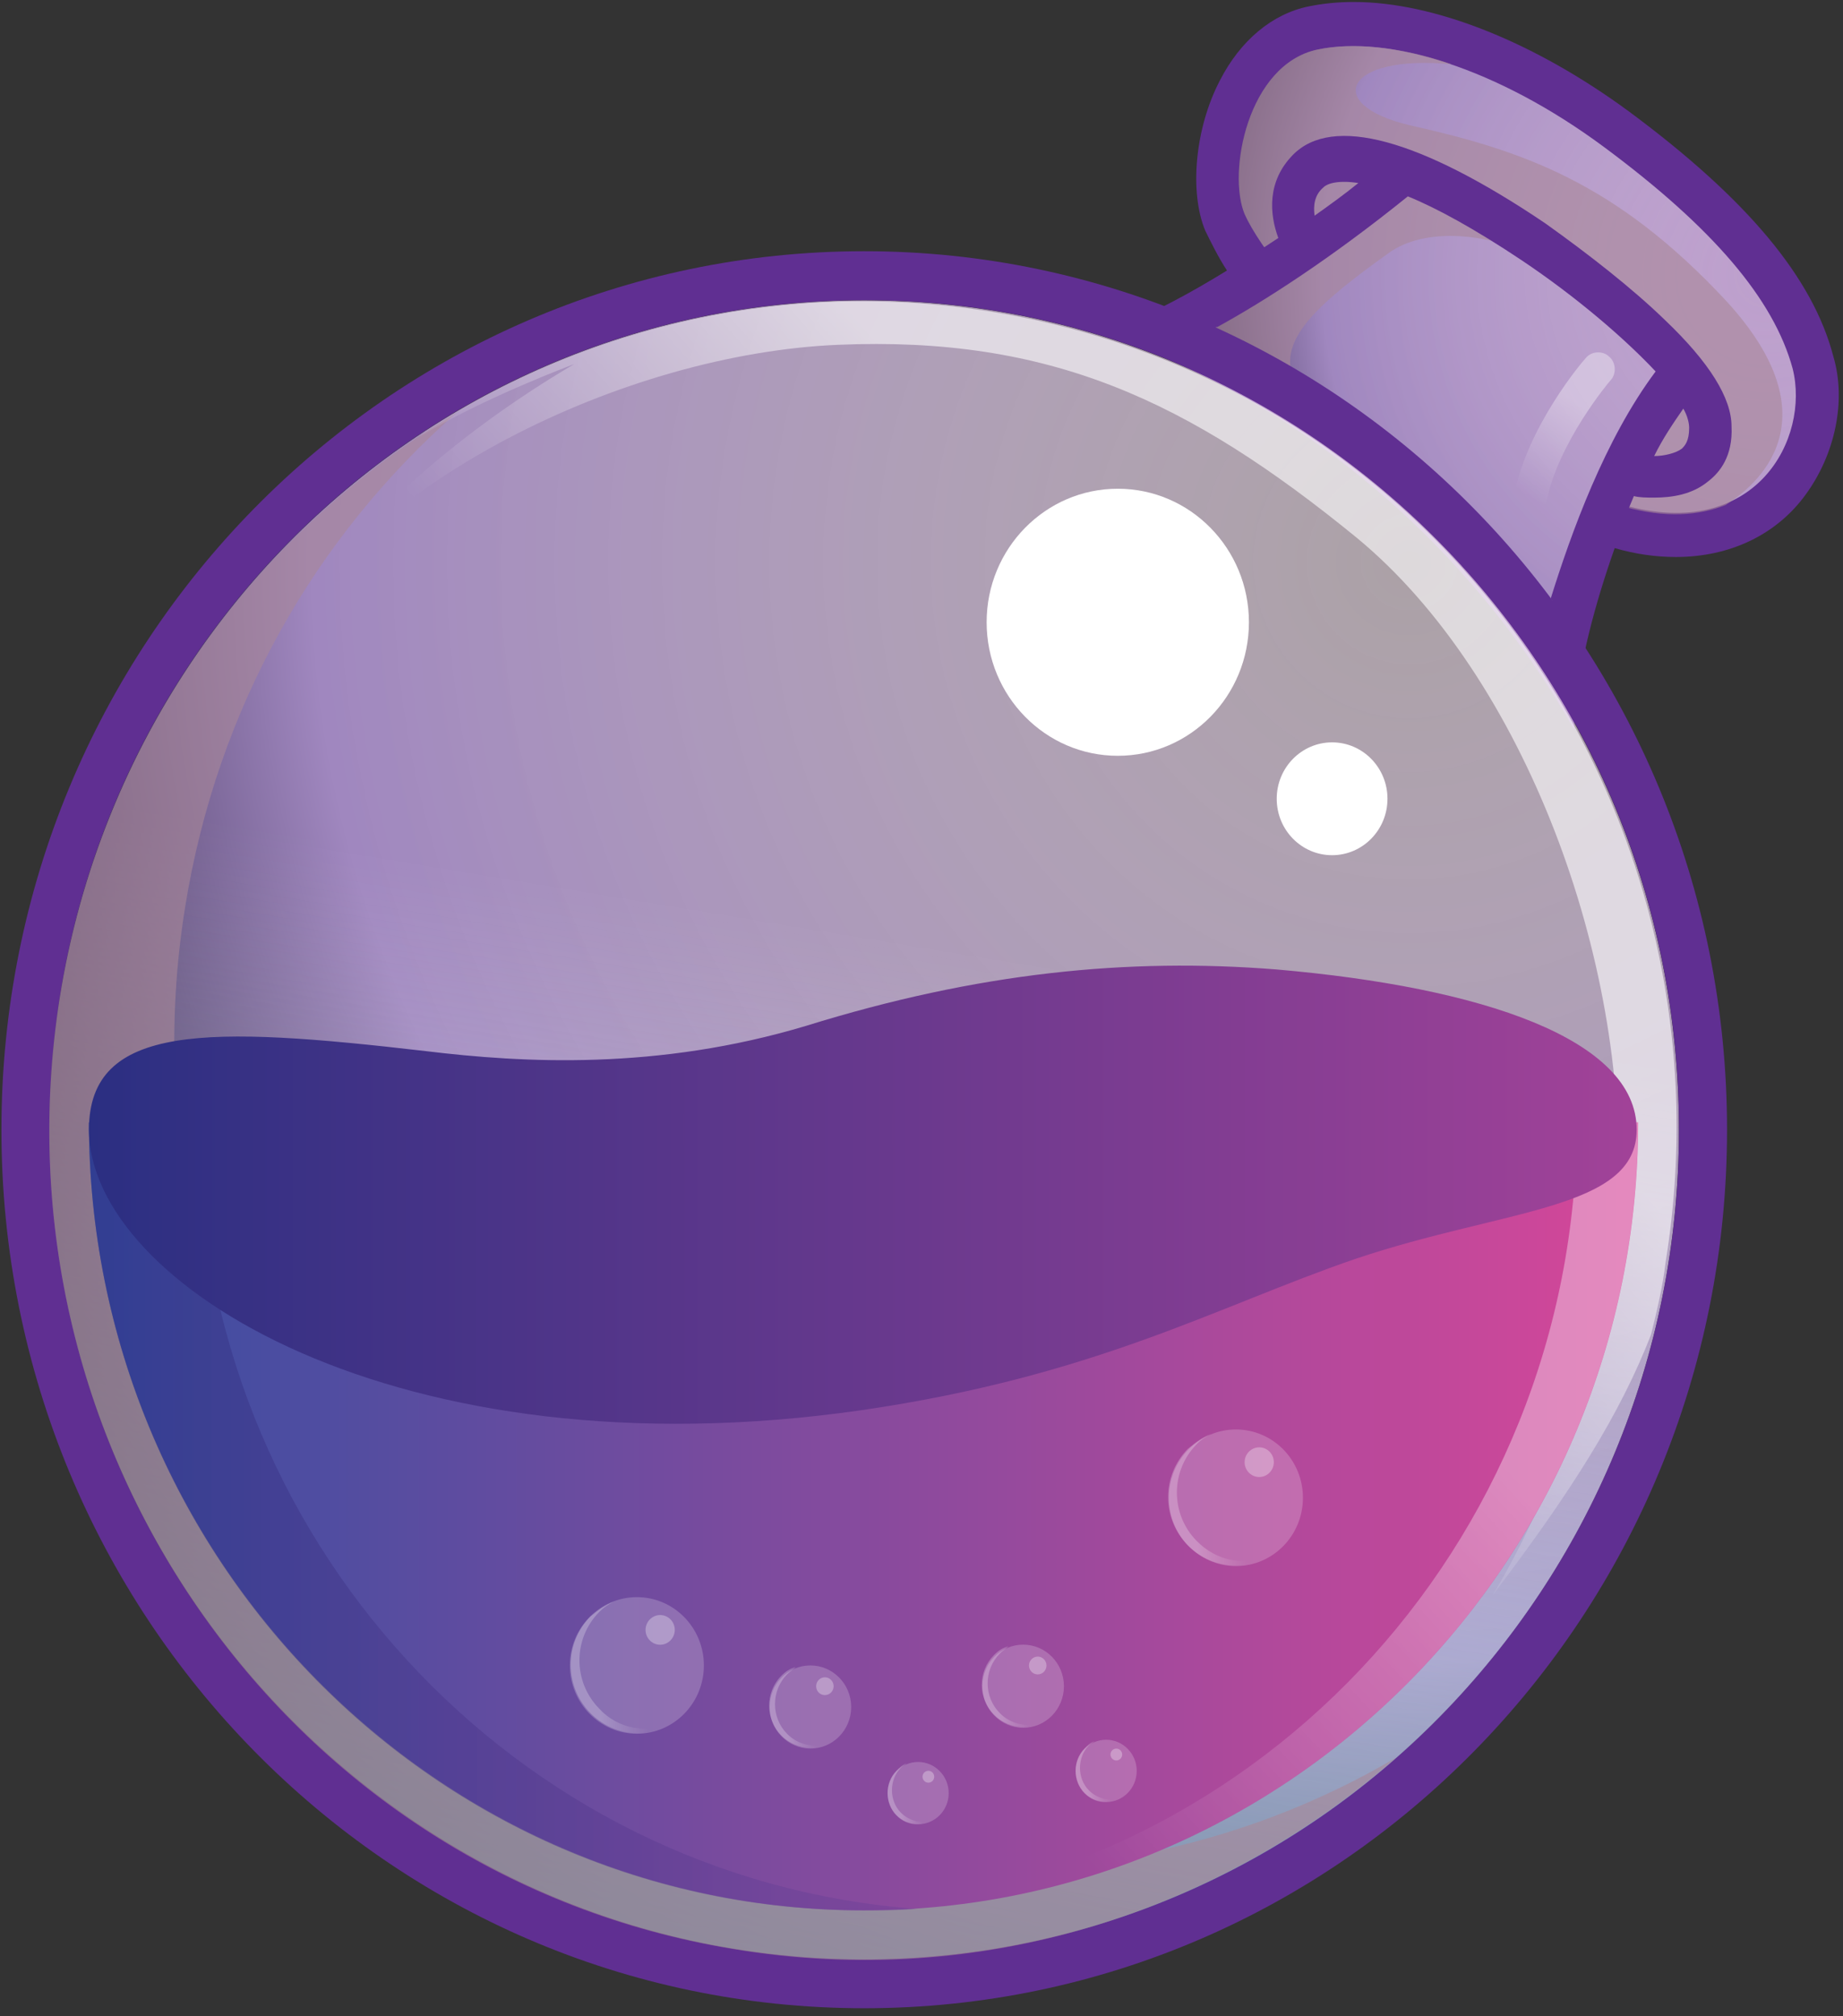 <svg width="85" height="93" viewBox="0 0 85 93" fill="none" xmlns="http://www.w3.org/2000/svg">
<rect x="0" y="0" width="85" height="93" fill="#333333" stroke="none"/>
<g id="Group">
<path id="Vector" d="M84.557 16.449C83.617 12.822 80.592 9.194 75.147 5.156C70.779 1.939 66.141 0.092 62.443 0.092C61.703 0.092 61.033 0.158 60.359 0.295C58.678 0.636 57.202 1.869 56.258 3.719C55.114 5.911 54.847 8.854 55.584 10.634C55.854 11.182 56.187 11.867 56.591 12.481C53.03 14.673 51.012 15.287 50.742 15.357C60.019 18.508 67.748 25.078 72.589 33.633L72.656 32.811C72.856 30.553 73.53 27.95 74.47 25.282C75.41 25.555 76.35 25.692 77.294 25.692C79.782 25.692 81.932 24.667 83.276 22.816C84.627 20.969 85.164 18.504 84.557 16.449Z" fill="#602F92"/>
<path id="Vector_2" d="M74.882 23.298C80.997 25.009 83.485 20.218 82.678 17.002C81.804 13.785 78.98 10.498 74.008 6.804C69.033 3.106 63.992 1.603 60.767 2.288C57.54 2.973 56.599 7.97 57.406 9.887C57.743 10.639 58.484 11.734 59.49 12.967C58.213 13.855 57.003 14.54 55.996 15.158C62.182 17.964 67.556 22.347 71.591 27.822C72.061 25.975 72.735 24.331 73.338 22.895C73.805 22.954 74.341 23.091 74.882 23.298Z" fill="url(#paint0_radial_898_429)"/>
<path id="Vector_3" d="M39.857 90.376C60.608 90.376 77.432 73.245 77.432 52.112C77.432 30.979 60.608 13.852 39.857 13.852C19.105 13.852 2.281 30.983 2.281 52.116C2.281 73.248 19.105 90.376 39.857 90.376Z" fill="url(#paint1_radial_898_429)"/>
<path id="Vector_4" opacity="0.6" d="M79.586 13.85C74.478 8.376 70.176 6.936 65.001 5.773C60.967 4.815 62.044 2.486 66.952 2.967C64.598 2.146 62.381 1.942 60.767 2.283C57.539 2.967 56.599 7.965 57.406 9.882C57.743 10.634 58.483 11.729 59.49 12.962C57.676 14.195 56.129 15.083 54.852 15.768C55.455 16.042 56.195 16.382 57.069 16.863C59.353 18.096 61.84 20.151 61.84 20.151C58.076 16.863 58.883 15.361 64.058 11.663C65.671 10.5 68.629 10.637 71.383 12.073C74.137 13.51 77.365 17.137 77.365 17.137L74.274 23.16C74.474 23.23 74.678 23.297 74.877 23.367C76.828 23.915 78.372 23.778 79.582 23.297C80.996 22.405 84.694 19.392 79.586 13.85Z" fill="#A98798"/>
<path id="Vector_5" d="M64.931 9.057C66.274 9.605 68.022 10.564 70.172 12C72.726 13.71 74.944 15.627 76.358 17.134C74.003 20.284 72.46 24.597 71.52 27.606C71.99 28.291 72.526 28.976 73 29.66C73.47 27.95 74.277 25.415 75.355 22.883C75.625 22.953 75.958 22.953 76.295 22.953C77.102 22.953 78.042 22.816 78.782 22.202C79.319 21.791 79.926 21.039 79.859 19.67C79.859 18.37 78.853 16.727 76.769 14.743C75.288 13.307 73.274 11.73 71.257 10.293C65.475 6.392 61.444 5.296 59.63 7.143C58.419 8.376 58.553 9.883 58.956 10.978C56.806 12.415 54.992 13.444 53.781 14.128C54.588 14.402 55.328 14.743 56.136 15.087C58.275 13.917 61.37 11.933 64.931 9.057ZM77.635 18.848C77.835 19.189 77.905 19.533 77.905 19.736C77.905 20.351 77.705 20.558 77.568 20.695C77.298 20.899 76.761 21.036 76.291 21.036C76.695 20.214 77.165 19.529 77.635 18.848ZM61.033 8.646C61.233 8.443 61.773 8.306 62.647 8.443C61.973 8.99 61.303 9.468 60.629 9.949C60.563 9.468 60.629 8.99 61.033 8.646Z" fill="#602F92"/>
<path id="Vector_6" d="M39.859 11.588C17.879 11.588 0.066 29.726 0.066 52.11C0.066 74.494 17.879 92.632 39.859 92.632C61.84 92.632 79.652 74.494 79.652 52.11C79.652 29.73 61.773 11.588 39.859 11.588ZM39.859 90.374C19.089 90.374 2.284 73.261 2.284 52.11C2.284 30.959 19.089 13.846 39.859 13.846C60.629 13.846 77.435 30.959 77.435 52.11C77.431 73.261 60.562 90.374 39.859 90.374Z" fill="#602F92"/>
<path id="Vector_7" opacity="0.6" d="M39.857 90.376C60.608 90.376 77.432 73.245 77.432 52.112C77.432 30.979 60.608 13.852 39.857 13.852C19.105 13.852 2.281 30.983 2.281 52.116C2.281 73.248 19.105 90.376 39.857 90.376Z" fill="url(#paint2_linear_898_429)"/>
<path id="Vector_8" opacity="0.6" d="M39.591 85.719C19.092 82.366 5.177 62.721 8.538 41.844C10.019 32.604 14.587 24.731 21.042 19.049C11.629 24.598 4.64 34.248 2.756 46.023C-0.538 66.9 13.376 86.545 33.809 89.898C45.236 91.816 56.26 88.188 64.392 81.07C57.204 85.308 48.464 87.159 39.591 85.719Z" fill="#A98798"/>
<path id="Vector_9" opacity="0.6" d="M45.842 14.399C36.365 12.825 27.155 15.013 19.626 19.873C19.493 20.01 19.356 20.147 19.356 20.147C22.247 18.367 26.482 16.794 26.482 16.794C15.592 23.227 12.23 30.553 12.23 30.553C16.465 22.202 28.899 16.316 38.645 15.905C48.392 15.494 54.777 18.437 62.573 24.804C70.369 31.237 75.077 44.378 74.603 54.784C74.2 65.189 68.821 73.606 68.821 73.606C72.519 68.746 74.737 65.189 76.147 61.561C76.417 60.466 76.684 59.37 76.821 58.208C80.189 37.397 66.341 17.752 45.842 14.399Z" fill="url(#paint3_linear_898_429)"/>
<path id="Vector_10" d="M75.551 51.77C75.551 71.825 59.552 88.116 39.859 88.116C20.167 88.116 4.102 71.825 4.102 51.77H75.551Z" fill="url(#paint4_linear_898_429)"/>
<g id="Group_2" opacity="0.6">
<path id="Vector_11" opacity="0.6" d="M72.726 51.77C72.726 71.344 57.535 87.361 38.445 88.116C38.915 88.116 39.386 88.116 39.856 88.116C59.548 88.116 75.547 71.825 75.547 51.77H72.726Z" fill="url(#paint5_linear_898_429)"/>
</g>
<g id="Group_3" opacity="0.7">
<path id="Vector_12" opacity="0.7" d="M9.143 51.772H4.102C4.102 71.827 20.1 88.118 39.793 88.118C40.666 88.118 41.474 88.118 42.28 88.048C23.794 86.678 9.143 70.935 9.143 51.772Z" fill="url(#paint6_linear_898_429)"/>
</g>
<path id="Vector_13" d="M75.484 52.11C75.484 47.935 68.359 45.54 58.882 44.718C52.027 44.17 45.105 44.855 37.172 47.32C30.317 49.375 24.131 49.031 19.63 48.483C9.613 47.32 4.102 47.183 4.102 52.11C4.102 59.228 18.353 68.127 39.726 65.047C50.55 63.474 56.128 60.258 62.514 58.066C69.436 55.738 75.484 55.808 75.484 52.11Z" fill="url(#paint7_linear_898_429)"/>
<path id="Vector_14" d="M51.552 34.862C54.895 34.862 57.601 32.104 57.601 28.703C57.601 25.301 54.891 22.543 51.552 22.543C48.214 22.543 45.504 25.301 45.504 28.703C45.504 32.104 48.214 34.862 51.552 34.862Z" fill="white"/>
<path id="Vector_15" d="M61.437 39.447C62.847 39.447 63.991 38.281 63.991 36.844C63.991 35.408 62.847 34.242 61.437 34.242C60.027 34.242 58.883 35.408 58.883 36.844C58.883 38.284 60.027 39.447 61.437 39.447Z" fill="white"/>
<g id="Group_4" opacity="0.6">
<path id="Vector_16" opacity="0.6" d="M70.576 23.774C70.509 23.774 70.443 23.774 70.443 23.774C70.039 23.704 69.769 23.297 69.839 22.815C70.443 19.665 72.997 16.656 73.134 16.519C73.404 16.178 73.941 16.178 74.211 16.448C74.548 16.723 74.548 17.27 74.278 17.544C74.211 17.611 71.857 20.42 71.32 23.156C71.25 23.567 70.913 23.774 70.576 23.774Z" fill="url(#paint8_linear_898_429)"/>
</g>
<path id="Vector_17" opacity="0.2" d="M37.377 80.655C38.417 80.655 39.257 79.796 39.257 78.738C39.257 77.679 38.413 76.82 37.377 76.82C36.336 76.82 35.496 77.679 35.496 78.738C35.496 79.796 36.336 80.655 37.377 80.655Z" fill="white"/>
<g id="Group_5" opacity="0.4">
<path id="Vector_18" opacity="0.6" d="M36.298 79.972C35.558 79.221 35.558 77.988 36.298 77.233C36.431 77.096 36.568 77.029 36.702 76.893C36.431 76.963 36.231 77.096 36.028 77.303C35.288 78.055 35.288 79.287 36.028 80.043C36.631 80.657 37.575 80.794 38.312 80.383C37.642 80.657 36.835 80.52 36.298 79.972Z" fill="url(#paint9_linear_898_429)"/>
</g>
<path id="Vector_19" opacity="0.3" d="M38.044 78.189C38.266 78.189 38.448 78.004 38.448 77.778C38.448 77.552 38.266 77.367 38.044 77.367C37.822 77.367 37.641 77.552 37.641 77.778C37.641 78.008 37.818 78.189 38.044 78.189Z" fill="white"/>
<path id="Vector_20" opacity="0.2" d="M47.189 79.696C48.229 79.696 49.069 78.838 49.069 77.779C49.069 76.72 48.225 75.861 47.189 75.861C46.149 75.861 45.309 76.72 45.309 77.779C45.309 78.838 46.153 79.696 47.189 79.696Z" fill="white"/>
<g id="Group_6" opacity="0.4">
<path id="Vector_21" opacity="0.6" d="M46.107 79.015C45.366 78.264 45.366 77.031 46.107 76.276C46.24 76.139 46.377 76.073 46.51 75.936C46.24 76.006 46.04 76.139 45.837 76.346C45.096 77.098 45.096 78.331 45.837 79.086C46.44 79.7 47.384 79.837 48.12 79.426C47.45 79.7 46.644 79.563 46.107 79.015Z" fill="url(#paint10_linear_898_429)"/>
</g>
<path id="Vector_22" opacity="0.3" d="M47.861 77.234C48.083 77.234 48.264 77.049 48.264 76.823C48.264 76.597 48.083 76.412 47.861 76.412C47.638 76.412 47.457 76.597 47.457 76.823C47.457 77.049 47.638 77.234 47.861 77.234Z" fill="white"/>
<path id="Vector_23" opacity="0.2" d="M42.344 84.146C43.125 84.146 43.754 83.502 43.754 82.71C43.754 81.918 43.121 81.273 42.344 81.273C41.563 81.273 40.934 81.918 40.934 82.71C40.934 83.502 41.563 84.146 42.344 84.146Z" fill="white"/>
<g id="Group_7" opacity="0.4">
<path id="Vector_24" opacity="0.6" d="M41.54 83.602C41.003 83.054 41.003 82.095 41.54 81.547C41.607 81.477 41.74 81.41 41.81 81.34C41.61 81.41 41.473 81.547 41.34 81.68C40.803 82.228 40.803 83.187 41.34 83.735C41.81 84.212 42.484 84.283 43.087 83.942C42.547 84.149 41.943 84.012 41.54 83.602Z" fill="url(#paint11_linear_898_429)"/>
</g>
<path id="Vector_25" opacity="0.3" d="M42.817 82.228C42.965 82.228 43.087 82.105 43.087 81.954C43.087 81.802 42.965 81.68 42.817 81.68C42.669 81.68 42.547 81.802 42.547 81.954C42.547 82.105 42.669 82.228 42.817 82.228Z" fill="white"/>
<path id="Vector_26" opacity="0.2" d="M51.016 83.121C51.797 83.121 52.426 82.476 52.426 81.684C52.426 80.892 51.793 80.248 51.016 80.248C50.239 80.248 49.605 80.892 49.605 81.684C49.605 82.476 50.239 83.121 51.016 83.121Z" fill="white"/>
<g id="Group_8" opacity="0.4">
<path id="Vector_27" opacity="0.6" d="M50.212 82.573C49.675 82.025 49.675 81.066 50.212 80.518C50.278 80.448 50.412 80.381 50.482 80.314C50.282 80.385 50.145 80.518 50.012 80.655C49.475 81.203 49.475 82.162 50.012 82.709C50.482 83.187 51.156 83.257 51.759 82.913C51.219 83.12 50.615 82.983 50.212 82.573Z" fill="url(#paint12_linear_898_429)"/>
</g>
<path id="Vector_28" opacity="0.3" d="M51.485 81.204C51.633 81.204 51.755 81.082 51.755 80.93C51.755 80.778 51.633 80.656 51.485 80.656C51.337 80.656 51.215 80.778 51.215 80.93C51.218 81.082 51.337 81.204 51.485 81.204Z" fill="white"/>
<path id="Vector_29" opacity="0.2" d="M29.372 79.97C31.079 79.97 32.463 78.56 32.463 76.82C32.463 75.08 31.079 73.67 29.372 73.67C27.666 73.67 26.281 75.08 26.281 76.82C26.281 78.56 27.666 79.97 29.372 79.97Z" fill="white"/>
<g id="Group_9" opacity="0.4">
<path id="Vector_30" opacity="0.6" d="M27.632 78.808C26.421 77.575 26.421 75.591 27.632 74.358C27.831 74.155 28.035 74.018 28.305 73.881C27.902 74.018 27.565 74.292 27.228 74.566C26.018 75.798 26.018 77.782 27.228 79.015C28.235 80.04 29.782 80.248 30.993 79.493C29.849 79.97 28.505 79.766 27.632 78.808Z" fill="url(#paint13_linear_898_429)"/>
</g>
<path id="Vector_31" opacity="0.3" d="M30.447 75.866C30.817 75.866 31.121 75.558 31.121 75.181C31.121 74.803 30.821 74.496 30.447 74.496C30.077 74.496 29.773 74.803 29.773 75.181C29.773 75.558 30.073 75.866 30.447 75.866Z" fill="white"/>
<path id="Vector_32" opacity="0.2" d="M57.001 72.236C58.708 72.236 60.092 70.825 60.092 69.086C60.092 67.346 58.708 65.936 57.001 65.936C55.295 65.936 53.91 67.346 53.91 69.086C53.91 70.825 55.291 72.236 57.001 72.236Z" fill="white"/>
<g id="Group_10" opacity="0.4">
<path id="Vector_33" opacity="0.6" d="M55.186 71.071C53.976 69.839 53.976 67.855 55.186 66.622C55.386 66.415 55.59 66.281 55.86 66.144C55.456 66.281 55.12 66.555 54.783 66.829C53.572 68.062 53.572 70.046 54.783 71.279C55.79 72.304 57.337 72.511 58.547 71.756C57.404 72.237 56.127 72.03 55.186 71.071Z" fill="url(#paint14_linear_898_429)"/>
</g>
<path id="Vector_34" opacity="0.3" d="M58.076 68.129C58.446 68.129 58.75 67.822 58.75 67.445C58.75 67.067 58.45 66.76 58.076 66.76C57.706 66.76 57.402 67.067 57.402 67.445C57.402 67.822 57.702 68.129 58.076 68.129Z" fill="white"/>
</g>
<defs>
<radialGradient id="paint0_radial_898_429" cx="0" cy="0" r="1" gradientUnits="userSpaceOnUse" gradientTransform="translate(81.452 12.689) scale(30.042 30.592)">
<stop stop-color="#FBEAF3" stop-opacity="0.6"/>
<stop offset="0.681" stop-color="#A087BF"/>
<stop offset="1" stop-color="#17102E"/>
</radialGradient>
<radialGradient id="paint1_radial_898_429" cx="0" cy="0" r="1" gradientUnits="userSpaceOnUse" gradientTransform="translate(64.735 25.731) scale(73.502 74.848)">
<stop stop-color="#FBEAF3" stop-opacity="0.6"/>
<stop offset="0.681" stop-color="#A087BF"/>
<stop offset="1" stop-color="#17102E"/>
</radialGradient>
<linearGradient id="paint2_linear_898_429" x1="33.627" y1="89.852" x2="46.086" y2="14.373" gradientUnits="userSpaceOnUse">
<stop stop-color="#9AD9E5"/>
<stop offset="0.62" stop-color="white" stop-opacity="0"/>
</linearGradient>
<linearGradient id="paint3_linear_898_429" x1="66.681" y1="26.507" x2="35.097" y2="54.966" gradientUnits="userSpaceOnUse">
<stop offset="0.289" stop-color="white"/>
<stop offset="0.78" stop-color="white" stop-opacity="0"/>
</linearGradient>
<linearGradient id="paint4_linear_898_429" x1="4.1" y1="69.941" x2="75.551" y2="69.941" gradientUnits="userSpaceOnUse">
<stop stop-color="#384EA2"/>
<stop offset="0.995" stop-color="#D54799"/>
</linearGradient>
<linearGradient id="paint5_linear_898_429" x1="79.113" y1="55.172" x2="39.583" y2="91.858" gradientUnits="userSpaceOnUse">
<stop offset="0.289" stop-color="white"/>
<stop offset="0.78" stop-color="white" stop-opacity="0"/>
</linearGradient>
<linearGradient id="paint6_linear_898_429" x1="4.1" y1="69.943" x2="42.279" y2="69.943" gradientUnits="userSpaceOnUse">
<stop stop-color="#2B2F82"/>
<stop offset="0.995" stop-color="#72439A"/>
</linearGradient>
<linearGradient id="paint7_linear_898_429" x1="4.178" y1="55.108" x2="75.486" y2="55.108" gradientUnits="userSpaceOnUse">
<stop stop-color="#2B2F82"/>
<stop offset="0.995" stop-color="#A14298"/>
</linearGradient>
<linearGradient id="paint8_linear_898_429" x1="74.41" y1="16.244" x2="69.149" y2="24.639" gradientUnits="userSpaceOnUse">
<stop offset="0.289" stop-color="white"/>
<stop offset="0.78" stop-color="white" stop-opacity="0"/>
</linearGradient>
<linearGradient id="paint9_linear_898_429" x1="35.473" y1="78.754" x2="38.317" y2="78.754" gradientUnits="userSpaceOnUse">
<stop offset="0.289" stop-color="white"/>
<stop offset="0.78" stop-color="white" stop-opacity="0"/>
</linearGradient>
<linearGradient id="paint10_linear_898_429" x1="45.273" y1="77.797" x2="48.117" y2="77.797" gradientUnits="userSpaceOnUse">
<stop offset="0.289" stop-color="white"/>
<stop offset="0.78" stop-color="white" stop-opacity="0"/>
</linearGradient>
<linearGradient id="paint11_linear_898_429" x1="40.926" y1="82.749" x2="43.061" y2="82.749" gradientUnits="userSpaceOnUse">
<stop offset="0.289" stop-color="white"/>
<stop offset="0.78" stop-color="white" stop-opacity="0"/>
</linearGradient>
<linearGradient id="paint12_linear_898_429" x1="49.567" y1="81.722" x2="51.702" y2="81.722" gradientUnits="userSpaceOnUse">
<stop offset="0.289" stop-color="white"/>
<stop offset="0.78" stop-color="white" stop-opacity="0"/>
</linearGradient>
<linearGradient id="paint13_linear_898_429" x1="26.288" y1="76.912" x2="30.933" y2="76.912" gradientUnits="userSpaceOnUse">
<stop offset="0.289" stop-color="white"/>
<stop offset="0.78" stop-color="white" stop-opacity="0"/>
</linearGradient>
<linearGradient id="paint14_linear_898_429" x1="53.871" y1="69.177" x2="58.515" y2="69.177" gradientUnits="userSpaceOnUse">
<stop offset="0.289" stop-color="white"/>
<stop offset="0.78" stop-color="white" stop-opacity="0"/>
</linearGradient>
</defs>
</svg>
